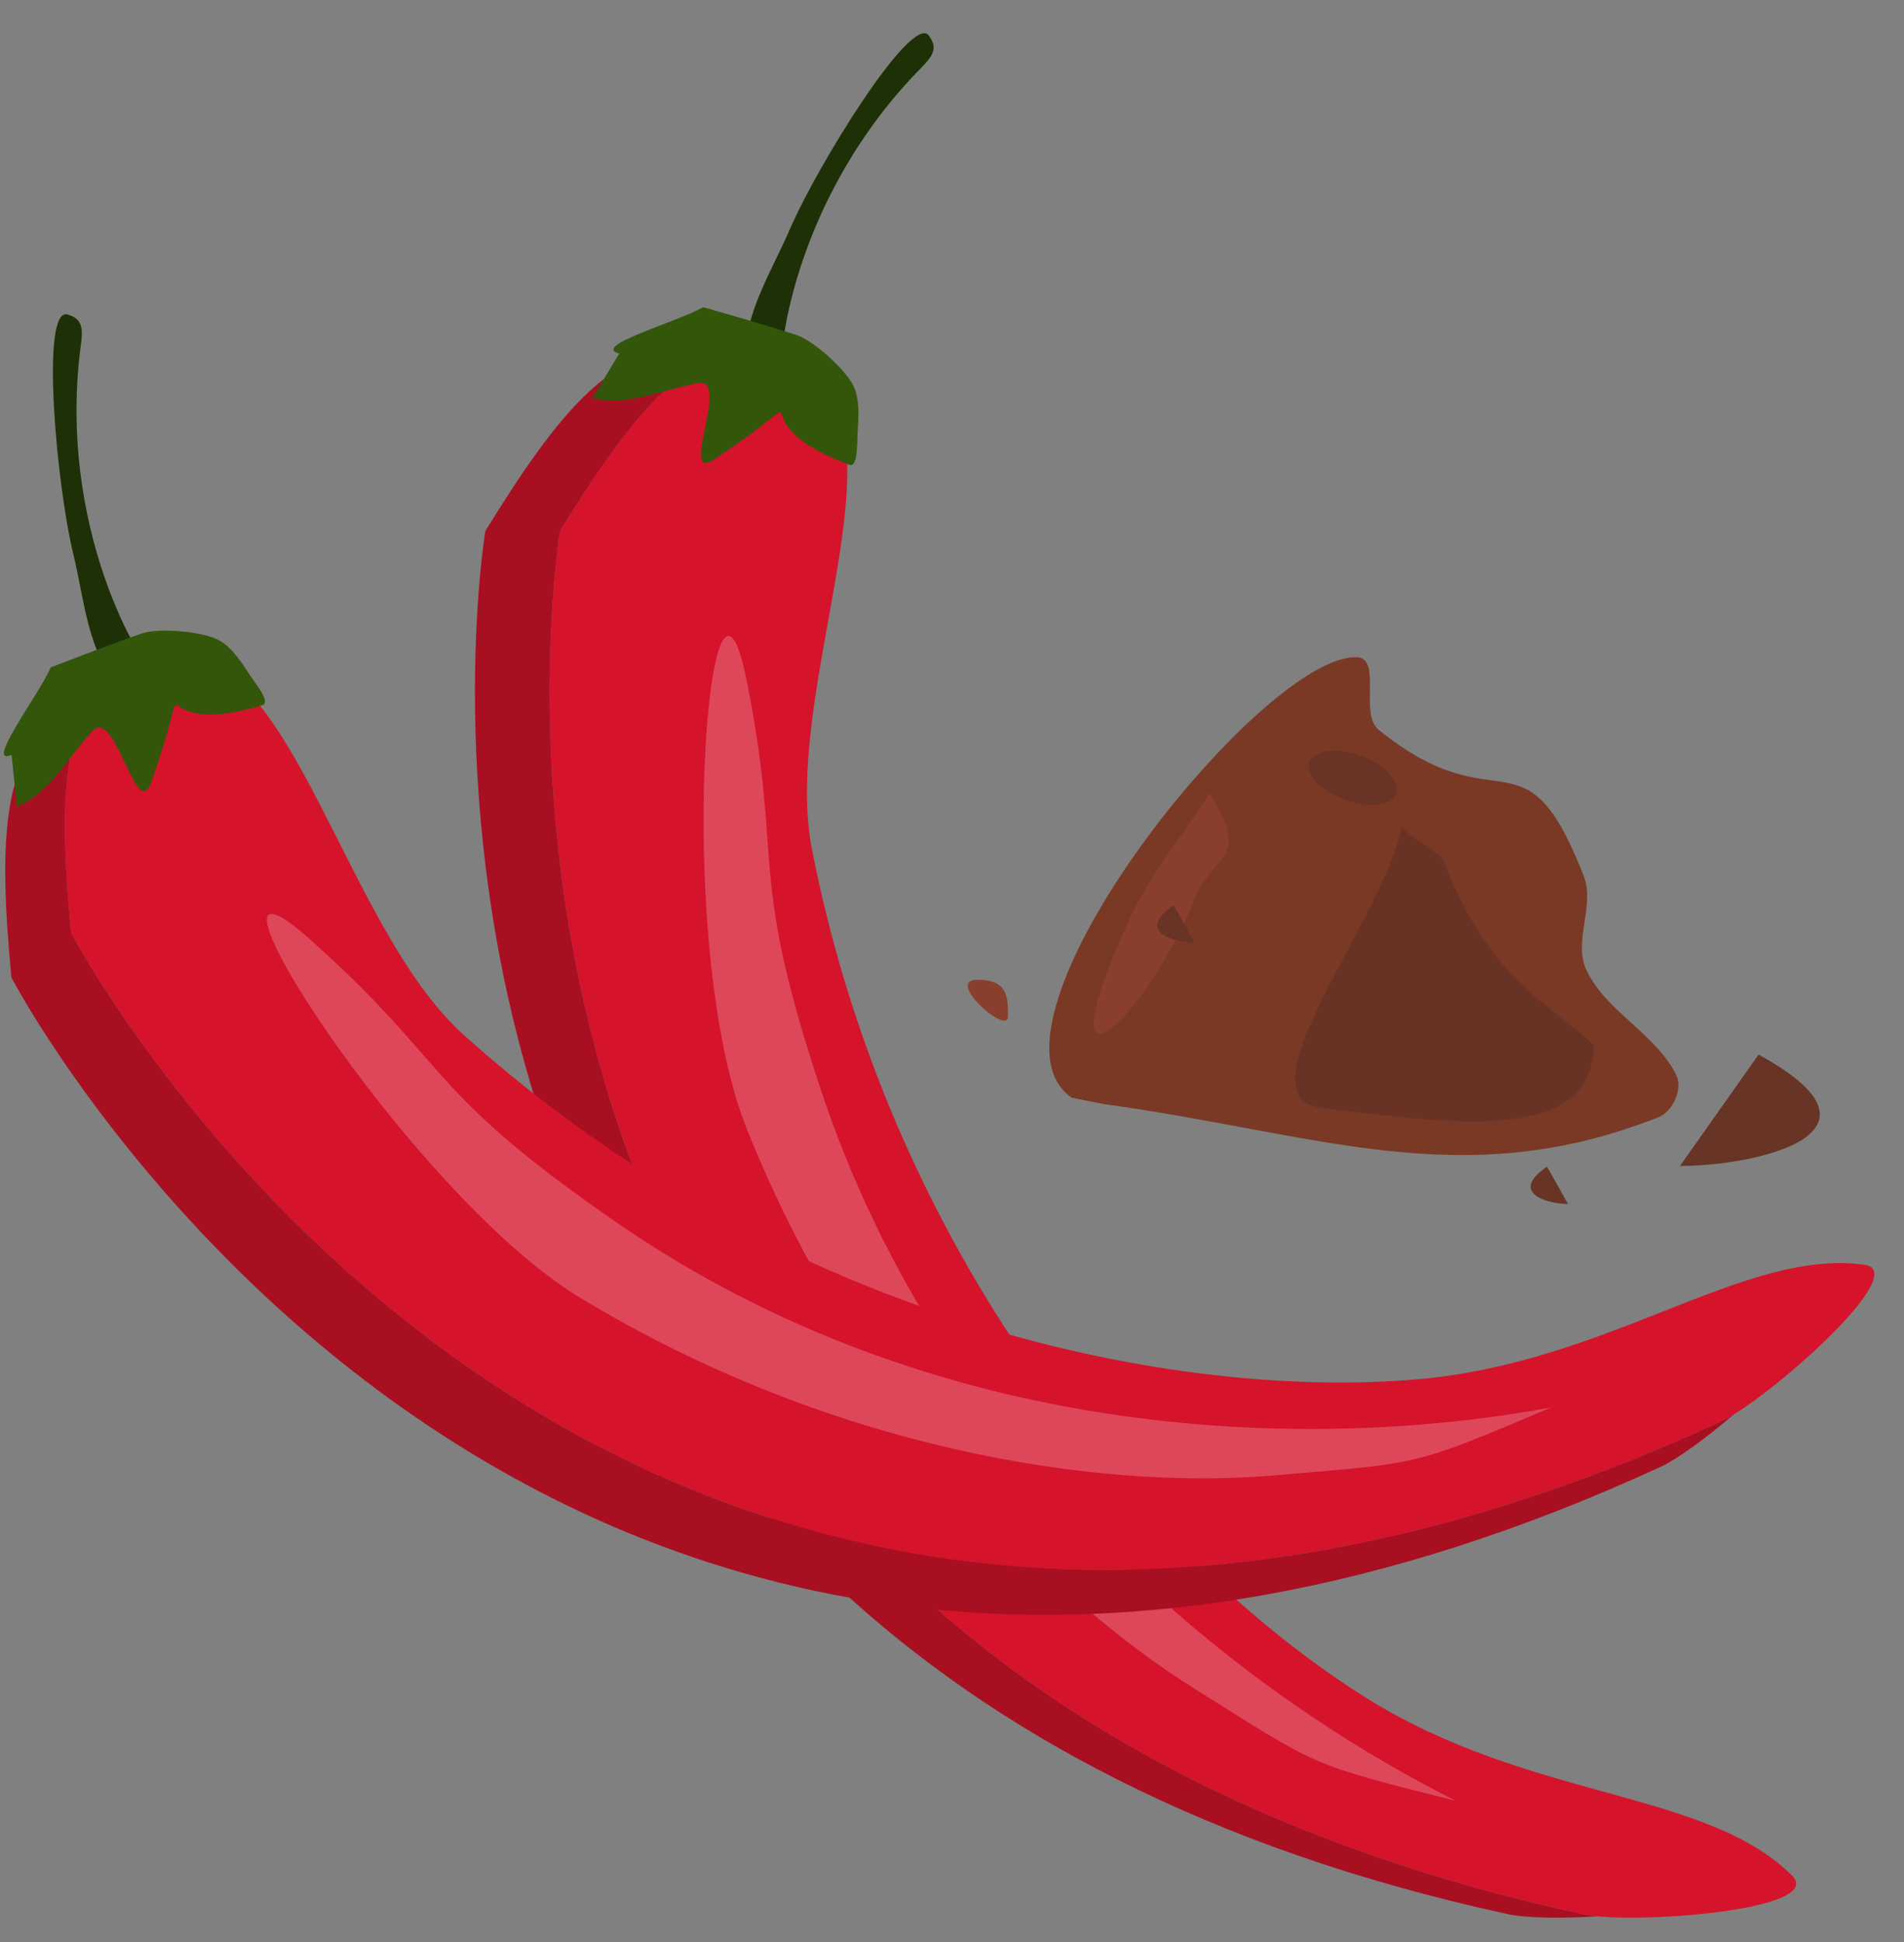 <?xml version="1.0" encoding="UTF-8" standalone="no"?>
<svg
   xmlns:dc="http://purl.org/dc/elements/1.1/"
   xmlns:cc="http://creativecommons.org/ns#"
   xmlns:rdf="http://www.w3.org/1999/02/22-rdf-syntax-ns#"
   xmlns:svg="http://www.w3.org/2000/svg"
   xmlns="http://www.w3.org/2000/svg"
   xmlns:sodipodi="http://sodipodi.sourceforge.net/DTD/sodipodi-0.dtd"
   xmlns:inkscape="http://www.inkscape.org/namespaces/inkscape"
   width="51px"
   height="52px"
   viewBox="0 0 51 52"
   version="1.1"
   id="svg4814"
   inkscape:version="0.91 r13725"
   sodipodi:docname="cayenne.svg">
  <rect x="0" y="0" width="51" height="52" fill="#808080" stroke="none"/>
  <sodipodi:namedview
     pagecolor="#ffffff"
     bordercolor="#666666"
     borderopacity="1"
     objecttolerance="10"
     gridtolerance="10"
     guidetolerance="10"
     inkscape:pageopacity="0"
     inkscape:pageshadow="2"
     inkscape:window-width="732"
     inkscape:window-height="480"
     id="namedview4851"
     showgrid="false"
     inkscape:zoom="4.5384615"
     inkscape:cx="25.5"
     inkscape:cy="26"
     inkscape:window-x="0"
     inkscape:window-y="0"
     inkscape:window-maximized="0"
     inkscape:current-layer="svg4814" />
  <!-- Generator: Sketch 42 (36781) - http://www.bohemiancoding.com/sketch -->
  <title
     id="title4816">cayenne</title>
  <desc
     id="desc4818">Created with Sketch.</desc>
  <defs
     id="defs4820" />
  <g
     id="Page-1"
     transform="translate(0,0.22)"
     style="fill:none;fill-rule:evenodd;stroke:none;stroke-width:1">
    <g
       id="cayenne"
       transform="translate(-9,-7)">
      <g
         id="Cheyenne-Pepper"
         transform="translate(21,7)">
        <path
           d="M 30.406,51.038 C 31.695,51.318 36.94,50.937 36,50 33.69,47.697 29,48 24.594,45.243 19.235,41.89 12,34 9.748,22.521 8.924,18.318 12.318,11.512 9.659,9.756 7,8 5.01,10.745 3,14 3,14 -2,44 30.406,51.038 Z"
           id="Path-3"
           inkscape:connector-curvature="0"
           style="fill:#d5132b" />
        <path
           d="M 7.03,9.417 C 4.68,8.445 2.849,11.007 1,14 c 0,0 -5,30 27.406,37.038 0.453,0.098 1.394,0.115 2.383,0.055 -0.15,-0.014 -0.279,-0.032 -0.383,-0.055 C -2,44 3,14 3,14 4.291,11.91 5.573,10.03 7.03,9.417 Z"
           id="Combined-Shape"
           inkscape:connector-curvature="0"
           style="fill:#a80f21" />
        <path
           d="M 27,48 C 23,47 23.336,47.087 20,45 15.943,42.462 10.907,37.268 8,30 6,25 7,13 8,18 c 1,5 0,5 2,11 3.264,9.792 11,16 17,19 z"
           id="Path-3-Copy"
           inkscape:connector-curvature="0"
           style="fill:#ffffff;fill-opacity:0.22" />
        <path
           d="M 9.349,6.231 C 9.158,7.401 8.654,8.913 9.109,9.849 c 0.424,0.873 1.501,0.242 1.028,0.242 -0.211,0 -0.996,-4.257 1.387,-8.588 0.322,-0.585 0.612,-0.887 0.186,-1.231 C 11.119,-0.207 9.654,4.361 9.349,6.231 Z"
           id="Path-4"
           transform="matrix(0.97,0.242,-0.242,0.97,1.586,-2.365)"
           inkscape:connector-curvature="0"
           style="fill:#1d3006" />
        <path
           d="M 6.194,8.357 C 5.597,8.972 3.611,10.238 4.403,10.202 l -0.34,1.35 c 0.957,-0.044 1.718,-0.76 2.596,-1.211 0.8,-0.411 0.261,2.734 1.008,1.828 2.532,-3.071 -0.053,-1.128 3.501,-0.919 0.25,0.015 0.031,-0.6 -0.037,-0.885 C 11.037,9.964 10.935,9.528 10.688,9.231 10.387,8.867 9.295,8.35 8.802,8.339 8.02,8.32 6.194,8.357 6.194,8.357 Z"
           id="path4829"
           transform="matrix(0.956,0.292,-0.292,0.956,3.357,-1.792)"
           inkscape:connector-curvature="0"
           style="fill:#33560b" />
      </g>
      <g
         id="Cheyenne-Pepper-Copy"
         transform="matrix(0.799,-0.602,0.602,0.799,0.078,22.369)">
        <path
           d="M 30.406,51.038 C 31.695,51.318 36.94,50.937 36,50 33.69,47.697 29,48 24.594,45.243 19.235,41.89 12,34 9.748,22.521 8.924,18.318 12.318,11.512 9.659,9.756 7,8 5.01,10.745 3,14 3,14 -2,44 30.406,51.038 Z"
           id="path4832"
           inkscape:connector-curvature="0"
           style="fill:#d5132b" />
        <path
           d="M 7.03,9.417 C 4.68,8.445 2.849,11.007 1,14 c 0,0 -5,30 27.406,37.038 0.453,0.098 1.394,0.115 2.383,0.055 -0.15,-0.014 -0.279,-0.032 -0.383,-0.055 C -2,44 3,14 3,14 4.291,11.91 5.573,10.03 7.03,9.417 Z"
           id="path4834"
           inkscape:connector-curvature="0"
           style="fill:#a80f21" />
        <path
           d="M 27,48 C 23,47 23.336,47.087 20,45 15.943,42.462 10.907,37.268 8,30 6,25 7,13 8,18 c 1,5 0,5 2,11 3.264,9.792 11,16 17,19 z"
           id="path4836"
           inkscape:connector-curvature="0"
           style="fill:#ffffff;fill-opacity:0.22" />
        <path
           d="M 9.349,6.231 C 9.158,7.401 8.654,8.913 9.109,9.849 c 0.424,0.873 1.501,0.242 1.028,0.242 -0.211,0 -0.996,-4.257 1.387,-8.588 0.322,-0.585 0.612,-0.887 0.186,-1.231 C 11.119,-0.207 9.654,4.361 9.349,6.231 Z"
           id="path4838"
           transform="matrix(0.97,0.242,-0.242,0.97,1.586,-2.365)"
           inkscape:connector-curvature="0"
           style="fill:#1d3006" />
        <path
           d="M 6.194,8.357 C 5.597,8.972 3.611,10.238 4.403,10.202 l -0.34,1.35 c 0.957,-0.044 1.718,-0.76 2.596,-1.211 0.8,-0.411 0.261,2.734 1.008,1.828 2.532,-3.071 -0.053,-1.128 3.501,-0.919 0.25,0.015 0.031,-0.6 -0.037,-0.885 C 11.037,9.964 10.935,9.528 10.688,9.231 10.387,8.867 9.295,8.35 8.802,8.339 8.02,8.32 6.194,8.357 6.194,8.357 Z"
           id="path4840"
           transform="matrix(0.956,0.292,-0.292,0.956,3.357,-1.792)"
           inkscape:connector-curvature="0"
           style="fill:#33560b" />
      </g>
      <g
         id="Powder"
         transform="translate(34,24)">
        <path
           d="m 4.564,12.343 c 5.748,0.787 9.597,2.436 14.861,0.352 0.38,-0.151 0.657,-0.758 0.478,-1.124 C 19.359,10.461 18.012,9.868 17.49,8.747 17.137,7.988 17.728,7.019 17.423,6.239 15.816,2.13 15.18,4.955 11.928,2.321 11.401,1.894 12.026,0.405 11.346,0.378 8.791,0.279 0.883,10.222 3.707,12.173 l 0.858,0.17 z"
           id="Path-5"
           inkscape:connector-curvature="0"
           style="fill:#7a3925" />
        <ellipse
           id="Oval"
           transform="matrix(0.342,-0.94,0.94,0.342,4.001,12.933)"
           cx="11.236"
           cy="3.609"
           rx="0.622"
           ry="1.235"
           style="fill:#673425" />
        <path
           d="m 12.537,4.941 c -0.477,2.441 -4.465,7.267 -2.104,7.515 2.933,0.308 7.257,1.132 7.257,-1.7 C 16.268,9.471 14.885,8.971 13.641,5.765 L 12.537,4.941 Z"
           id="Path-6"
           inkscape:connector-curvature="0"
           style="fill:#181f26;fill-opacity:0.186" />
        <path
           d="M 6.941,3.875 C 6.379,5.121 5.666,6.205 5.253,7.614 3.595,13.275 6.163,9.941 6.941,6.722 7.21,5.61 8.052,5.526 7.36,4.448 L 6.941,3.875 Z"
           id="Path-7"
           transform="matrix(0.99,0.139,-0.139,0.99,1.072,-0.787)"
           inkscape:connector-curvature="0"
           style="fill:#ff6c6c;fill-opacity:0.124" />
        <path
           d="m 20,14 c 2,0 5.997,-0.86 2.104,-2.982 L 20,14 Z"
           id="Path-8"
           inkscape:connector-curvature="0"
           style="fill:#673425" />
        <path
           d="m 15,15.018 c 0.534,0 1.601,-0.288 0.562,-1 l -0.562,1 z"
           id="Path-8-Copy"
           transform="matrix(-1,0,0,1,32,0)"
           inkscape:connector-curvature="0"
           style="fill:#673425" />
        <path
           d="m 5,8.018 c 0.534,0 1.601,-0.288 0.562,-1 L 5,8.018 Z"
           id="Path-8-Copy-2"
           transform="matrix(-1,0,0,1,12,0)"
           inkscape:connector-curvature="0"
           style="fill:#673425" />
        <path
           d="m 0.921,10 c 0,0.518 1.686,-0.964 0.843,-0.982 C 0.921,9 0.921,9.482 0.921,10 Z"
           id="Path-8-Copy-3"
           transform="matrix(-1,0,0,1,2.921,0)"
           inkscape:connector-curvature="0"
           style="fill:#8a3e2e" />
      </g>
    </g>
  </g>
</svg>

